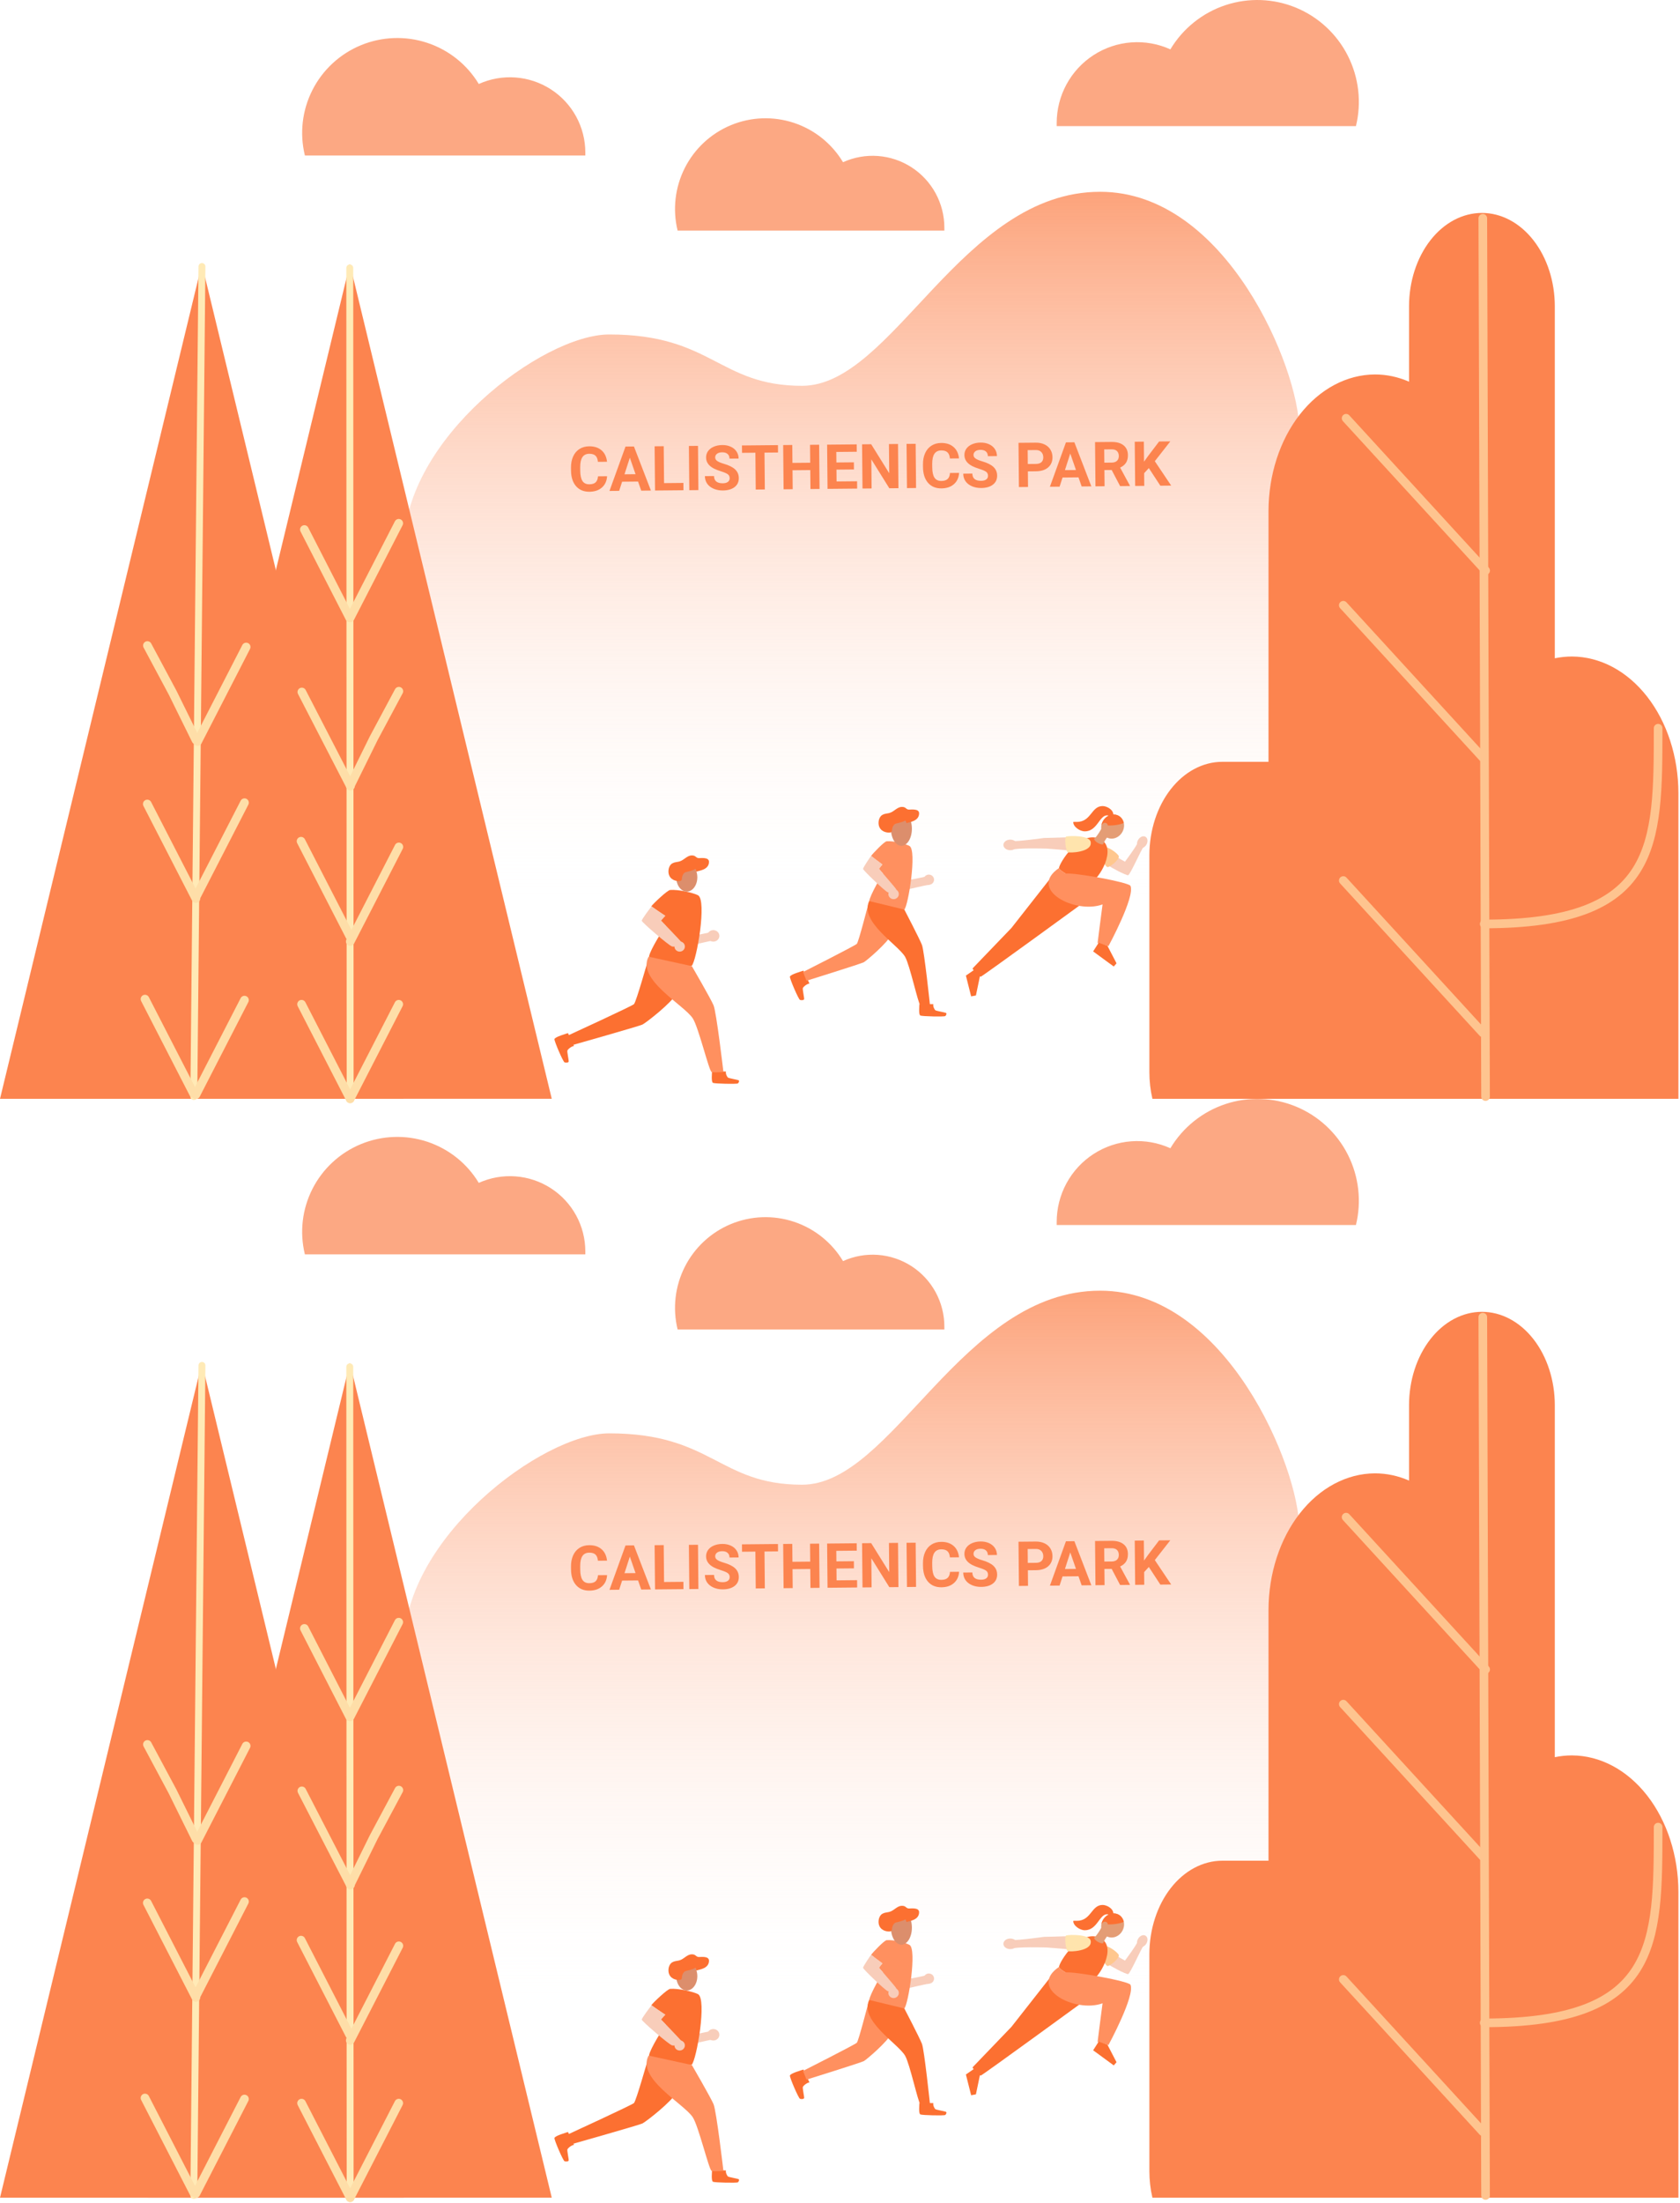 <svg width="973" height="1275" viewBox="0 0 973 1275" fill="none" xmlns="http://www.w3.org/2000/svg">
<path d="M750.379 1164.72C751.173 1066.15 752.442 907.807 752.442 884.372C752.442 849.987 710.517 746.999 637.179 746.999C556.835 746.999 517.132 859.304 464.542 859.304C416.341 859.304 412.54 829.577 352.873 829.577C313.995 829.577 234 890.267 234 952.309L287.248 1164.68L750.379 1164.72Z" fill="url(#paint0_linear)"/>
<path d="M375.95 1189.71C375.252 1191.56 368.463 1216.02 367.15 1217.19C365.838 1218.36 329.079 1235.25 329.079 1235.25L331.573 1240.84C331.573 1240.84 370.094 1229.94 372.089 1228.98C374.084 1228.01 389.27 1216.21 391.586 1211.24C393.901 1206.28 378.61 1189.64 375.95 1189.71Z" fill="#FC7031"/>
<path d="M412.381 1256.15C412.381 1256.99 411.802 1262.25 412.956 1262.74C414.111 1263.22 426.801 1263.52 427.376 1263.03C427.952 1262.54 428.302 1261.52 427.793 1261.23C427.285 1260.93 422.375 1260.11 421.708 1259.72C421.042 1259.32 420.12 1257.25 420.458 1256.15" fill="#FC7031"/>
<path d="M532.49 1217.18C532.49 1218.02 531.911 1223.28 533.065 1223.77C534.22 1224.25 546.911 1224.55 547.486 1224.06C548.061 1223.57 548.411 1222.55 547.902 1222.26C547.394 1221.96 542.484 1221.14 541.818 1220.75C541.151 1220.35 540.23 1218.28 540.567 1217.18" fill="#FC7031"/>
<path d="M411.326 1175.57C410.513 1175.77 403.983 1177.15 403.306 1177.15C402.628 1177.15 401.681 1182.7 402.358 1182.64C403.036 1182.58 411.598 1180.41 413.73 1180.24C415.861 1180.07 411.326 1175.57 411.326 1175.57Z" fill="#F8CDBA"/>
<path d="M535.479 1143.49C534.666 1143.69 528.136 1145.07 527.459 1145.07C526.781 1145.07 525.834 1150.62 526.512 1150.56C527.189 1150.5 535.751 1148.33 537.883 1148.16C540.015 1147.99 535.479 1143.49 535.479 1143.49Z" fill="#F8CDBA"/>
<path d="M388.119 1151.09C392.817 1150.7 401.488 1152.72 404.218 1154.11C409.593 1156.87 403.389 1192.36 400.601 1195C398.107 1195.88 376.966 1191.44 375.903 1189.54C376.469 1185.74 384.85 1172.58 385.647 1171.87C385.116 1171.39 382.726 1168.78 382.726 1168.78C382.726 1168.78 384.874 1166.21 385.116 1166.06C384.431 1165.65 377.584 1160.82 377.205 1160.55C378.572 1158.74 386.539 1151.23 388.119 1151.09Z" fill="#FC7031"/>
<path d="M395.079 1181.8C394.708 1181.01 383.305 1169.29 382.894 1168.82C383.516 1168.06 384.546 1166.89 385.392 1166.02C382.137 1163.93 378.643 1161.56 377.386 1160.61C377.362 1160.63 377.352 1160.65 377.328 1160.68C376.759 1161.28 371.689 1167.95 371.689 1168.89C371.689 1169.82 387.207 1183.1 389.144 1183.75C391.082 1184.4 395.45 1182.6 395.079 1181.8Z" fill="#F8CDBA"/>
<path d="M413.129 1180.98C415.069 1180.98 416.641 1179.49 416.641 1177.65C416.641 1175.81 415.069 1174.33 413.129 1174.33C411.189 1174.33 409.617 1175.81 409.617 1177.65C409.617 1179.49 411.189 1180.98 413.129 1180.98Z" fill="#F8CDBA"/>
<path d="M400.699 1195.15C400.699 1195.15 411.591 1213.91 413.257 1217.81C414.924 1221.71 418.982 1256.39 418.982 1256.39C418.982 1256.39 413.556 1256.95 412.097 1256.39C410.637 1255.83 404.587 1230.6 401.251 1225.43C396.172 1217.57 368.585 1202.91 375.648 1189.71" fill="#FF905F"/>
<path d="M328.959 1233.92C327.933 1234.3 321.219 1236.15 321.12 1237.44C321.022 1238.72 326.121 1250.55 326.969 1250.85C327.816 1251.16 329.221 1251.02 329.357 1250.41C329.492 1249.8 328.42 1244.91 328.593 1244.12C328.767 1243.33 330.935 1241.55 332.438 1241.37" fill="#FC7031"/>
<path d="M465.322 1197.78C464.296 1198.16 457.582 1200.01 457.483 1201.3C457.385 1202.58 462.484 1214.4 463.332 1214.71C464.179 1215.02 465.584 1214.88 465.72 1214.27C465.856 1213.66 464.783 1208.77 464.957 1207.98C465.13 1207.19 467.298 1205.41 468.801 1205.23" fill="#FC7031"/>
<path d="M397.766 1152.02C401.136 1152.02 403.867 1148.32 403.867 1143.76C403.867 1139.19 401.136 1135.49 397.766 1135.49C394.396 1135.49 391.665 1139.19 391.665 1143.76C391.665 1148.32 394.396 1152.02 397.766 1152.02Z" fill="#DC8E6C"/>
<path d="M387.142 1140.35C387.142 1137.8 388.392 1136.19 389.408 1135.68C391.37 1134.68 392.189 1135.12 394.165 1134.35C396.305 1133.52 398.141 1131.09 400.646 1131.09C402.987 1131.09 402.776 1132.27 404.364 1132.62C405.3 1132.82 410.619 1131.74 410.619 1134.79C410.619 1139.5 404.734 1139.88 403.371 1140.48C403.167 1139.94 402.929 1139.41 402.659 1138.89C401.587 1139.87 397.705 1140.55 397.078 1140.77C395.626 1141.31 394.933 1143.32 394.933 1144.64C394.933 1145.96 393.589 1145.96 393.252 1145.96C390.148 1145.96 387.142 1144.2 387.142 1140.35Z" fill="#FC7031"/>
<path d="M503.422 1157.52C502.851 1159.19 497.297 1181.24 496.223 1182.3C495.149 1183.35 465.076 1198.58 465.076 1198.58L467.117 1203.62C467.117 1203.62 498.631 1193.79 500.263 1192.92C501.895 1192.05 514.32 1181.41 516.214 1176.93C518.108 1172.46 505.598 1157.45 503.422 1157.52Z" fill="#FF905F"/>
<path d="M513.484 1122.91C517.354 1122.55 524.495 1124.37 526.744 1125.63C531.172 1128.11 526.062 1160.06 523.765 1162.43C521.711 1163.23 504.297 1159.23 503.422 1157.52C503.888 1154.1 510.791 1142.25 511.447 1141.61C511.01 1141.18 509.041 1138.83 509.041 1138.83C509.041 1138.83 510.811 1136.51 511.01 1136.38C510.446 1136.01 504.806 1131.66 504.494 1131.42C505.62 1129.79 512.182 1123.03 513.484 1122.91Z" fill="#FF905F"/>
<path d="M519.038 1150.66C518.734 1149.93 509.387 1139.26 509.05 1138.83C509.56 1138.14 510.404 1137.07 511.098 1136.28C508.429 1134.37 505.566 1132.22 504.535 1131.34C504.516 1131.37 504.507 1131.39 504.487 1131.41C504.021 1131.96 499.865 1138.04 499.865 1138.89C499.865 1139.74 512.585 1151.84 514.173 1152.43C515.761 1153.03 519.342 1151.39 519.038 1150.66Z" fill="#F8CDBA"/>
<path d="M537.959 1148.08C539.626 1148.08 540.978 1146.76 540.978 1145.14C540.978 1143.51 539.626 1142.19 537.959 1142.19C536.292 1142.19 534.94 1143.51 534.94 1145.14C534.94 1146.76 536.292 1148.08 537.959 1148.08Z" fill="#F8CDBA"/>
<path d="M517.543 1156.41C519.21 1156.41 520.562 1155.09 520.562 1153.46C520.562 1151.83 519.21 1150.51 517.543 1150.51C515.876 1150.51 514.525 1151.83 514.525 1153.46C514.525 1155.09 515.876 1156.41 517.543 1156.41Z" fill="#F8CDBA"/>
<path d="M393.646 1186.77C395.313 1186.77 396.665 1185.45 396.665 1183.82C396.665 1182.19 395.313 1180.88 393.646 1180.88C391.979 1180.88 390.628 1182.19 390.628 1183.82C390.628 1185.45 391.979 1186.77 393.646 1186.77Z" fill="#F8CDBA"/>
<path d="M523.765 1162.43C523.765 1162.43 532.613 1179.38 533.967 1182.91C535.321 1186.43 538.618 1217.78 538.618 1217.78C538.618 1217.78 534.21 1218.29 533.024 1217.78C531.839 1217.27 526.924 1194.47 524.213 1189.79C520.088 1182.69 497.678 1169.44 503.415 1157.51" fill="#FC7031"/>
<path d="M522.071 1125.54C525.422 1125.54 528.138 1121.12 528.138 1115.66C528.138 1110.21 525.422 1105.79 522.071 1105.79C518.72 1105.79 516.004 1110.21 516.004 1115.66C516.004 1121.12 518.72 1125.54 522.071 1125.54Z" fill="#DC8E6C"/>
<path d="M508.833 1112.27C508.833 1109.72 510.083 1108.11 511.1 1107.6C513.061 1106.6 513.881 1107.05 515.857 1106.27C517.997 1105.44 519.832 1103.01 522.337 1103.01C524.679 1103.01 524.468 1104.19 526.055 1104.54C526.992 1104.74 532.311 1103.66 532.311 1106.72C532.311 1111.42 526.425 1111.8 525.063 1112.41C524.858 1111.86 524.621 1111.33 524.351 1110.81C523.279 1111.8 519.397 1112.48 518.769 1112.7C517.318 1113.23 516.625 1115.25 516.625 1116.56C516.625 1117.88 515.281 1117.89 514.944 1117.89C511.839 1117.89 508.833 1116.12 508.833 1112.27Z" fill="#FC7031"/>
<path d="M611.705 1140.07L585.809 1173.05L563.295 1196.47C563.295 1197.41 567.388 1201.29 568.015 1201.29C569.552 1200.66 628.195 1157.92 628.195 1157.92L611.705 1140.07Z" fill="#FC7031"/>
<path d="M617.637 1120.63C616.579 1120.72 604.638 1120.99 604.638 1120.99C604.638 1120.99 589.085 1123.13 586.961 1122.75C585.664 1122.52 584.308 1128.6 585.941 1127.85C588.463 1126.66 605.06 1127.09 606.331 1127.15C607.601 1127.2 618.513 1128.11 618.906 1128.19C619.299 1128.27 617.637 1120.63 617.637 1120.63Z" fill="#F8CDBA"/>
<path d="M642.164 1136.96C642.832 1137.86 652.086 1142.65 653.329 1142.55C654.571 1142.45 661.006 1127.44 662.431 1125.98C662.739 1125.67 658.91 1122.8 658.833 1123.66C658.699 1125.2 651.533 1134.73 651.533 1134.73L646.783 1132.01L642.164 1136.96Z" fill="#F8CDBA"/>
<path d="M637.699 1126.82C640.152 1124.2 647.789 1130.21 647.98 1131.59C648.264 1133.62 642.766 1137.96 641.45 1137.86C640.134 1137.76 635.361 1129.32 637.699 1126.82Z" fill="#FFC78E"/>
<path d="M637.284 1121.71C647.428 1126.82 636.478 1145.15 631.515 1146.88C628.858 1147.8 613.529 1140.71 613.364 1138.38C613.199 1136.05 625.458 1115.77 637.284 1121.71Z" fill="#FC7031"/>
<path d="M631.689 1123.28C632.824 1129.37 619.158 1129.79 618.289 1129.22C617.42 1128.65 616.343 1121.43 617.42 1120.19C619.855 1119.62 630.978 1119.46 631.689 1123.28Z" fill="#FFE4AD"/>
<path d="M613.363 1138.38C594.991 1150.84 622.729 1165.23 638.567 1159.44C638.236 1161.55 635.695 1181.76 635.695 1181.76L642.008 1183.56C642.008 1183.56 657.488 1155.01 654.738 1148.72C653.84 1146.66 622.984 1141.02 617.134 1141.58C615.736 1140.72 613.464 1139.34 613.363 1138.38Z" fill="#FF905F"/>
<path d="M636.308 1181.62L633.115 1186.64L645.041 1195.38L646.657 1193.54L641.387 1183.39L636.308 1181.62Z" fill="#FC7031"/>
<path d="M564.115 1197.4L559.415 1200.64L562.445 1212.66L565.221 1212.15L567.599 1200.69L564.115 1197.4Z" fill="#FC7031"/>
<path d="M664.186 1124.41C665.021 1122.57 664.521 1120.66 663.07 1120.14C661.619 1119.62 659.766 1120.69 658.931 1122.53C658.096 1124.37 658.596 1126.28 660.047 1126.8C661.498 1127.32 663.351 1126.25 664.186 1124.41Z" fill="#F8CDBA"/>
<path d="M585.108 1128.07C587.303 1128.07 589.083 1126.7 589.083 1125.01C589.083 1123.32 587.303 1121.95 585.108 1121.95C582.913 1121.95 581.133 1123.32 581.133 1125.01C581.133 1126.7 582.913 1128.07 585.108 1128.07Z" fill="#F8CDBA"/>
<path d="M650.751 1115.75C651.778 1111.96 649.766 1108.29 646.257 1107.54C642.748 1106.79 639.071 1109.25 638.044 1113.03C637.017 1116.81 639.029 1120.49 642.538 1121.24C646.047 1121.99 649.724 1119.53 650.751 1115.75Z" fill="#E49D75"/>
<path d="M650.861 1112.29C650.357 1109.93 648.665 1108.05 646.255 1107.54C642.745 1106.79 639.067 1109.25 638.04 1113.03C638.019 1113.11 638 1113.19 637.981 1113.27C640.887 1114.22 647.749 1113.84 650.861 1112.29Z" fill="#FC7031"/>
<path d="M638.596 1114.11C638.431 1115.13 634.977 1120.66 633.698 1121.48C633.614 1122.83 637.15 1125.05 638.836 1124.68C639.522 1123.13 640.697 1121.01 641.726 1120.14C642.755 1119.27 638.596 1114.11 638.596 1114.11Z" fill="#E49D75"/>
<path d="M644.841 1107.65C644.841 1104.49 640.913 1102.52 638.607 1102.52C631.955 1102.52 632.111 1111.71 623.579 1111.71C622.817 1111.71 622.475 1111.59 621.582 1111.77C621.582 1114.65 625.598 1117.16 628.237 1117.16C635.553 1117.16 636.662 1107.9 641.183 1107.9C641.878 1107.9 642.796 1108.37 642.796 1108.37L644.841 1107.65Z" fill="#FC7031"/>
<path d="M641.416 1114.51C641.819 1113.61 641.423 1112.62 640.531 1112.31C639.639 1111.99 638.589 1112.47 638.187 1113.36C637.784 1114.26 638.18 1115.25 639.072 1115.56C639.964 1115.88 641.014 1115.4 641.416 1114.51Z" fill="#E49D75"/>
<g filter="url(#filter0_b)">
<path d="M351.608 911.627C351.435 914.383 350.436 916.56 348.612 918.16C346.799 919.759 344.392 920.573 341.392 920.602C338.111 920.633 335.517 919.556 333.609 917.371C331.713 915.174 330.747 912.148 330.71 908.292L330.696 906.728C330.672 904.267 331.085 902.095 331.935 900.212C332.784 898.329 334.007 896.882 335.603 895.87C337.21 894.847 339.08 894.326 341.213 894.305C344.166 894.277 346.552 895.046 348.372 896.61C350.191 898.175 351.255 900.386 351.564 903.243L346.291 903.293C346.146 901.642 345.672 900.451 344.868 899.72C344.076 898.978 342.871 898.614 341.254 898.629C339.496 898.646 338.184 899.291 337.317 900.565C336.462 901.827 336.035 903.783 336.037 906.431L336.055 908.365C336.081 911.13 336.517 913.148 337.361 914.417C338.217 915.686 339.547 916.312 341.351 916.295C342.98 916.28 344.19 915.899 344.979 915.153C345.781 914.396 346.233 913.237 346.335 911.677L351.608 911.627ZM369.55 914.709L360.305 914.797L358.597 920.087L352.99 920.14L362.274 894.457L367.16 894.41L376.983 919.912L371.376 919.965L369.55 914.709ZM361.688 910.512L368.086 910.451L364.779 900.902L361.688 910.512ZM384.607 915.603L395.803 915.497L395.844 919.733L379.374 919.889L379.131 894.297L384.404 894.247L384.607 915.603ZM404.492 919.651L399.218 919.701L398.975 894.108L404.249 894.058L404.492 919.651ZM422.603 912.764C422.593 911.768 422.235 911.009 421.526 910.489C420.818 909.956 419.547 909.406 417.714 908.837C415.88 908.257 414.427 907.685 413.355 907.121C410.434 905.578 408.961 903.477 408.936 900.817C408.923 899.434 409.298 898.2 410.061 897.115C410.836 896.017 411.947 895.157 413.394 894.534C414.853 893.911 416.491 893.591 418.307 893.573C420.135 893.556 421.767 893.874 423.203 894.529C424.639 895.171 425.755 896.093 426.552 897.292C427.36 898.491 427.771 899.859 427.786 901.394L422.513 901.444C422.502 900.272 422.124 899.367 421.38 898.73C420.635 898.081 419.595 897.762 418.259 897.775C416.97 897.787 415.971 898.072 415.261 898.63C414.552 899.176 414.201 899.894 414.209 900.784C414.217 901.616 414.64 902.31 415.477 902.864C416.326 903.419 417.568 903.934 419.201 904.411C422.209 905.285 424.406 906.383 425.789 907.706C427.173 909.029 427.874 910.686 427.893 912.678C427.914 914.893 427.093 916.641 425.429 917.923C423.765 919.193 421.516 919.841 418.68 919.868C416.711 919.887 414.915 919.546 413.291 918.847C411.667 918.135 410.421 917.157 409.554 915.911C408.698 914.665 408.263 913.216 408.247 911.564L413.538 911.514C413.565 914.338 415.265 915.734 418.64 915.702C419.894 915.69 420.87 915.429 421.568 914.918C422.267 914.396 422.611 913.678 422.603 912.764ZM450.605 897.89L442.766 897.964L442.968 919.286L437.695 919.336L437.493 898.014L429.759 898.088L429.718 893.817L450.565 893.619L450.605 897.89ZM474.66 918.985L469.387 919.035L469.283 908.067L459 908.164L459.104 919.132L453.831 919.183L453.588 893.59L458.861 893.54L458.96 903.91L469.243 903.813L469.144 893.442L474.417 893.392L474.66 918.985ZM494.576 907.703L484.451 907.799L484.516 914.655L496.398 914.542L496.439 918.778L479.283 918.941L479.04 893.348L496.16 893.186L496.201 897.457L484.354 897.569L484.412 903.669L494.536 903.573L494.576 907.703ZM520.344 918.551L515.071 918.601L504.646 901.859L504.805 918.699L499.532 918.749L499.289 893.156L504.562 893.106L515.005 909.883L514.845 893.008L520.101 892.958L520.344 918.551ZM530.556 918.454L525.283 918.504L525.04 892.912L530.313 892.861L530.556 918.454ZM555.47 909.692C555.297 912.447 554.298 914.625 552.474 916.224C550.66 917.824 548.254 918.638 545.254 918.666C541.973 918.697 539.379 917.62 537.471 915.435C535.575 913.238 534.609 910.212 534.572 906.357L534.558 904.792C534.534 902.332 534.947 900.16 535.796 898.276C536.646 896.393 537.868 894.946 539.464 893.935C541.072 892.912 542.942 892.39 545.075 892.37C548.028 892.342 550.414 893.11 552.234 894.675C554.053 896.24 555.117 898.45 555.426 901.307L550.153 901.357C550.008 899.706 549.534 898.515 548.73 897.784C547.938 897.042 546.733 896.678 545.116 896.694C543.358 896.71 542.046 897.356 541.179 898.63C540.324 899.892 539.897 901.847 539.899 904.496L539.917 906.429C539.943 909.195 540.378 911.212 541.223 912.481C542.078 913.751 543.409 914.377 545.213 914.36C546.842 914.344 548.051 913.964 548.841 913.218C549.643 912.46 550.095 911.301 550.197 909.742L555.47 909.692ZM572.221 911.343C572.212 910.347 571.853 909.589 571.145 909.068C570.436 908.536 569.166 907.985 567.332 907.417C565.498 906.837 564.045 906.264 562.974 905.7C560.053 904.158 558.58 902.056 558.554 899.396C558.541 898.014 558.916 896.78 559.679 895.694C560.454 894.597 561.565 893.737 563.012 893.114C564.471 892.49 566.109 892.17 567.925 892.153C569.753 892.135 571.385 892.454 572.821 893.108C574.257 893.751 575.373 894.672 576.17 895.872C576.978 897.071 577.39 898.438 577.404 899.973L572.131 900.023C572.12 898.852 571.742 897.947 570.998 897.309C570.253 896.66 569.213 896.342 567.877 896.355C566.588 896.367 565.589 896.652 564.879 897.209C564.17 897.755 563.819 898.473 563.828 899.364C563.836 900.196 564.258 900.889 565.095 901.444C565.945 901.998 567.186 902.514 568.819 902.99C571.828 903.864 574.024 904.963 575.408 906.285C576.791 907.608 577.493 909.266 577.511 911.258C577.532 913.473 576.711 915.221 575.047 916.502C573.384 917.772 571.134 918.42 568.298 918.447C566.329 918.466 564.533 918.126 562.909 917.426C561.285 916.715 560.04 915.737 559.172 914.491C558.317 913.245 557.881 911.796 557.865 910.144L563.156 910.093C563.183 912.917 564.884 914.313 568.259 914.281C569.512 914.27 570.488 914.008 571.187 913.498C571.885 912.975 572.23 912.257 572.221 911.343ZM595.313 908.821L595.399 917.838L590.126 917.888L589.883 892.296L599.867 892.201C601.788 892.183 603.479 892.518 604.939 893.208C606.41 893.897 607.545 894.888 608.342 896.181C609.14 897.463 609.546 898.93 609.562 900.582C609.586 903.09 608.743 905.078 607.034 906.548C605.337 908.005 602.971 908.749 599.936 908.777L595.313 908.821ZM595.273 904.55L599.984 904.505C601.378 904.492 602.435 904.154 603.156 903.491C603.888 902.827 604.248 901.886 604.236 900.668C604.224 899.414 603.846 898.404 603.1 897.637C602.355 896.871 601.331 896.482 600.03 896.471L595.197 896.517L595.273 904.55ZM624.633 912.287L615.387 912.375L613.679 917.665L608.072 917.718L617.356 892.035L622.243 891.989L632.065 917.49L626.458 917.544L624.633 912.287ZM616.77 908.09L623.168 908.029L619.861 898.48L616.77 908.09ZM643.841 908.009L639.64 908.049L639.729 917.418L634.456 917.468L634.213 891.875L643.722 891.785C646.745 891.756 649.084 892.408 650.737 893.74C652.39 895.072 653.229 896.968 653.252 899.429C653.269 901.175 652.902 902.637 652.151 903.817C651.412 904.984 650.279 905.92 648.75 906.626L654.386 917.032L654.388 917.278L648.729 917.332L643.841 908.009ZM639.599 903.778L643.853 903.737C645.177 903.725 646.2 903.381 646.92 902.706C647.64 902.019 647.994 901.084 647.983 899.901C647.972 898.694 647.617 897.748 646.919 897.063C646.233 896.378 645.181 896.043 643.763 896.056L639.527 896.096L639.599 903.778ZM665.365 906.908L662.651 909.887L662.72 917.199L657.447 917.249L657.204 891.657L662.477 891.607L662.587 903.208L664.877 900.004L671.319 891.523L677.805 891.461L668.825 902.92L678.311 917.051L672.036 917.111L665.365 906.908Z" fill="#FC844F"/>
</g>
<path d="M789.254 1109.38L823.615 1043.43M789.254 1238.34L809.985 1198.02M789.254 1022.05L823.615 956.098" stroke="#FEDEA8" stroke-width="3" stroke-miterlimit="10" stroke-linecap="round"/>
<path d="M116.911 788.806L0 1271.97H233.822L116.911 788.806Z" fill="#FC844F"/>
<path d="M202.649 788.78L85.737 1271.94H319.56L202.649 788.78Z" fill="#FC844F"/>
<path d="M202.578 791.065L202.794 1271.47" stroke="#FFEAB6" stroke-width="4" stroke-miterlimit="10" stroke-linecap="round"/>
<path d="M116.96 790.248L112.248 1270.64" stroke="#FFEAB6" stroke-width="4" stroke-miterlimit="10" stroke-linecap="round"/>
<path d="M202.794 1271.96L230.941 1217.22" stroke="#FEDEA8" stroke-width="5" stroke-miterlimit="10" stroke-linecap="round"/>
<path d="M202.861 1180.91L231.008 1126.16M113.461 1155.31L141.609 1100.56" stroke="#FEDEA8" stroke-width="5" stroke-miterlimit="10" stroke-linecap="round"/>
<path d="M113.45 1269.57L141.597 1214.83M113.45 1156.06L85.303 1101.32" stroke="#FEDEA8" stroke-width="5" stroke-miterlimit="10" stroke-linecap="round"/>
<path d="M202.861 1090.8L216.445 1063.26L231.008 1036.05M114.429 1065.2L128.503 1037.83L142.577 1010.46" stroke="#FEDEA8" stroke-width="5" stroke-miterlimit="10" stroke-linecap="round"/>
<path d="M113.521 1064.35L99.937 1036.82L85.373 1009.61" stroke="#FEDEA8" stroke-width="5" stroke-miterlimit="10" stroke-linecap="round"/>
<path d="M202.794 993.592L230.941 938.849" stroke="#FEDEA8" stroke-width="5" stroke-miterlimit="10" stroke-linecap="round"/>
<path d="M202.794 1271.96L174.647 1217.22" stroke="#FEDEA8" stroke-width="5" stroke-miterlimit="10" stroke-linecap="round"/>
<path d="M787.365 1171.79L759.218 1117.05" stroke="#FEDEA8" stroke-width="3" stroke-miterlimit="10" stroke-linecap="round"/>
<path d="M202.496 993.561L176.278 942.464M112.116 1268.98L83.969 1214.24M789.417 1062.77L761.27 1008.03M202.956 1091.01L174.809 1036.49M202.496 1177.61L174.35 1122.87" stroke="#FEDEA8" stroke-width="5" stroke-miterlimit="10" stroke-linecap="round"/>
<circle cx="407.033" cy="758.825" r="0.245" fill="#C4C4C4"/>
<circle cx="411.603" cy="758.989" r="0.245" fill="#C4C4C4"/>
<path d="M785.313 709C788.657 695.299 786.996 680.85 780.63 668.273C774.263 655.696 763.614 645.825 750.614 640.45C737.614 635.075 723.124 634.552 709.772 638.976C696.42 643.4 685.092 652.479 677.841 664.564C670.739 661.345 662.945 659.963 655.173 660.544C647.401 661.125 639.898 663.651 633.35 667.89C626.802 672.129 621.417 677.947 617.687 684.812C613.957 691.677 612.002 699.37 612 707.188C612 707.8 612 708.438 612 709H785.313Z" fill="#FCA883"/>
<path d="M176.581 726C173.447 713.238 175.004 699.778 180.97 688.063C186.936 676.347 196.916 667.152 209.099 662.145C221.282 657.138 234.861 656.651 247.374 660.772C259.886 664.893 270.503 673.35 277.297 684.608C283.953 681.6 291.259 680.305 298.546 680.842C305.833 681.379 312.869 683.73 319.008 687.681C325.148 691.632 330.195 697.055 333.688 703.455C337.18 709.855 339.007 717.026 339 724.312C339 724.871 339 725.476 339 726H176.581Z" fill="#FCA883"/>
<path d="M392.451 769.45C389.47 757.251 390.951 744.385 396.626 733.186C402.301 721.988 411.794 713.198 423.382 708.412C434.971 703.626 447.888 703.16 459.79 707.1C471.692 711.039 481.791 719.122 488.254 729.883C494.585 727.008 501.534 725.771 508.466 726.284C515.398 726.797 522.09 729.045 527.93 732.821C533.77 736.598 538.571 741.782 541.894 747.899C545.216 754.017 546.954 760.871 546.947 767.836C546.947 768.37 546.947 768.949 546.947 769.45H392.451Z" fill="#FCA883"/>
<path d="M796.814 1271.96H972.08V1094.96C972.032 1074.03 965.519 1053.97 953.964 1039.17C942.41 1024.37 926.752 1016.03 910.411 1015.97C907.089 1015.97 903.773 1016.31 900.494 1017V813.311C900.494 798.97 896.047 785.217 888.132 775.075C880.217 764.934 869.481 759.235 858.286 759.233C847.09 759.233 836.352 764.93 828.435 775.072C820.518 785.214 816.07 798.968 816.07 813.311V856.911C809.719 854.139 803.054 852.723 796.344 852.722C780.001 852.784 764.342 861.128 752.787 875.932C741.232 890.736 734.72 910.796 734.674 931.73V1076.92H707.815C696.652 1076.96 685.955 1082.66 678.061 1092.77C670.167 1102.88 665.717 1116.59 665.683 1130.89V1256.59C665.684 1261.79 666.277 1266.97 667.443 1271.96" fill="#FC844F"/>
<path d="M859.609 1170.76C960.327 1170.76 960.327 1125.66 960.327 1057.47" stroke="#FEC48F" stroke-width="5" stroke-linecap="round" stroke-linejoin="round"/>
<path d="M858.793 1074.45L777.99 986.297" stroke="#FEC48F" stroke-width="5" stroke-linecap="round" stroke-linejoin="round"/>
<path d="M860.425 966.218L779.623 878.07" stroke="#FEC48F" stroke-width="5" stroke-linecap="round" stroke-linejoin="round"/>
<path d="M858.793 1233.76L777.99 1145.62" stroke="#FEC48F" stroke-width="5" stroke-linecap="round" stroke-linejoin="round"/>
<path d="M860.381 1270.67L858.793 762.335" stroke="#FEC48F" stroke-width="5" stroke-linecap="round" stroke-linejoin="round"/>
<path d="M750.379 528.723C751.173 430.151 752.442 271.807 752.442 248.372C752.442 213.987 710.517 110.999 637.179 110.999C556.835 110.999 517.132 223.304 464.542 223.304C416.341 223.304 412.54 193.577 352.873 193.577C313.995 193.577 234 254.267 234 316.309L287.248 528.675L750.379 528.723Z" fill="url(#paint1_linear)"/>
<path d="M375.95 553.707C375.252 555.565 368.463 580.022 367.15 581.193C365.838 582.363 329.079 599.251 329.079 599.251L331.573 604.843C331.573 604.843 370.094 593.943 372.089 592.979C374.084 592.014 389.27 580.205 391.586 575.243C393.901 570.281 378.61 553.638 375.95 553.707Z" fill="#FC7031"/>
<path d="M412.381 620.152C412.381 620.987 411.802 626.25 412.956 626.736C414.111 627.222 426.801 627.518 427.376 627.028C427.952 626.539 428.302 625.518 427.793 625.226C427.285 624.933 422.375 624.106 421.708 623.715C421.042 623.324 420.12 621.251 420.458 620.152" fill="#FC7031"/>
<path d="M532.49 581.182C532.49 582.017 531.911 587.28 533.065 587.766C534.22 588.252 546.911 588.547 547.486 588.058C548.061 587.569 548.411 586.548 547.902 586.255C547.394 585.963 542.484 585.136 541.818 584.745C541.151 584.354 540.23 582.281 540.567 581.182" fill="#FC7031"/>
<path d="M411.326 539.572C410.513 539.772 403.983 541.146 403.306 541.146C402.628 541.146 401.681 546.695 402.358 546.639C403.036 546.583 411.598 544.41 413.73 544.237C415.861 544.065 411.326 539.572 411.326 539.572Z" fill="#F8CDBA"/>
<path d="M535.479 507.493C534.666 507.694 528.136 509.068 527.459 509.068C526.781 509.068 525.834 514.616 526.512 514.561C527.189 514.505 535.751 512.331 537.883 512.159C540.015 511.987 535.479 507.493 535.479 507.493Z" fill="#F8CDBA"/>
<path d="M388.119 515.094C392.817 514.7 401.488 516.717 404.218 518.115C409.593 520.867 403.389 556.363 400.601 558.997C398.107 559.88 376.966 555.437 375.903 553.539C376.469 549.742 384.85 536.58 385.647 535.868C385.116 535.394 382.726 532.783 382.726 532.783C382.726 532.783 384.874 530.206 385.116 530.059C384.431 529.651 377.584 524.819 377.205 524.546C378.572 522.737 386.539 515.226 388.119 515.094Z" fill="#FC7031"/>
<path d="M395.079 545.8C394.708 545.005 383.305 533.288 382.894 532.817C383.516 532.058 384.546 530.89 385.392 530.016C382.137 527.929 378.643 525.562 377.386 524.605C377.362 524.629 377.352 524.654 377.328 524.68C376.759 525.278 371.689 531.948 371.689 532.885C371.689 533.823 387.207 547.099 389.144 547.748C391.082 548.397 395.45 546.597 395.079 545.8Z" fill="#F8CDBA"/>
<path d="M413.129 544.977C415.069 544.977 416.641 543.488 416.641 541.651C416.641 539.814 415.069 538.325 413.129 538.325C411.189 538.325 409.617 539.814 409.617 541.651C409.617 543.488 411.189 544.977 413.129 544.977Z" fill="#F8CDBA"/>
<path d="M400.699 559.155C400.699 559.155 411.591 577.911 413.257 581.811C414.924 585.711 418.982 620.391 418.982 620.391C418.982 620.391 413.556 620.953 412.097 620.391C410.637 619.828 404.587 594.6 401.251 589.429C396.172 581.57 368.585 566.914 375.648 553.707" fill="#FF905F"/>
<path d="M328.959 597.924C327.933 598.302 321.219 600.152 321.12 601.437C321.022 602.722 326.121 614.545 326.969 614.853C327.816 615.161 329.221 615.023 329.357 614.412C329.492 613.801 328.42 608.912 328.593 608.122C328.767 607.332 330.935 605.549 332.438 605.366" fill="#FC7031"/>
<path d="M465.322 561.784C464.296 562.162 457.582 564.012 457.483 565.297C457.385 566.581 462.484 578.405 463.332 578.713C464.179 579.02 465.584 578.883 465.72 578.272C465.856 577.661 464.783 572.772 464.957 571.982C465.13 571.192 467.298 569.408 468.801 569.225" fill="#FC7031"/>
<path d="M397.766 516.024C401.136 516.024 403.867 512.322 403.867 507.755C403.867 503.188 401.136 499.486 397.766 499.486C394.396 499.486 391.665 503.188 391.665 507.755C391.665 512.322 394.396 516.024 397.766 516.024Z" fill="#DC8E6C"/>
<path d="M387.142 504.346C387.142 501.798 388.392 500.189 389.408 499.677C391.37 498.68 392.189 499.124 394.165 498.347C396.305 497.516 398.141 495.088 400.646 495.088C402.987 495.088 402.776 496.268 404.364 496.618C405.3 496.821 410.619 495.736 410.619 498.792C410.619 503.498 404.734 503.881 403.371 504.483C403.167 503.941 402.929 503.41 402.659 502.891C401.587 503.872 397.705 504.554 397.078 504.774C395.626 505.307 394.933 507.323 394.933 508.641C394.933 509.959 393.589 509.963 393.252 509.963C390.148 509.963 387.142 508.196 387.142 504.346Z" fill="#FC7031"/>
<path d="M503.422 521.517C502.851 523.192 497.297 545.243 496.223 546.298C495.149 547.353 465.076 562.579 465.076 562.579L467.117 567.621C467.117 567.621 498.631 557.794 500.263 556.924C501.895 556.055 514.32 545.407 516.214 540.934C518.108 536.46 505.598 521.455 503.422 521.517Z" fill="#FF905F"/>
<path d="M513.484 486.909C517.354 486.554 524.495 488.37 526.744 489.628C531.172 492.106 526.062 524.059 523.765 526.431C521.711 527.225 504.297 523.226 503.422 521.517C503.888 518.099 510.791 506.251 511.447 505.61C511.01 505.183 509.041 502.833 509.041 502.833C509.041 502.833 510.811 500.513 511.01 500.38C510.446 500.013 504.806 495.663 504.494 495.418C505.62 493.79 512.182 487.028 513.484 486.909Z" fill="#FF905F"/>
<path d="M519.038 514.659C518.734 513.935 509.387 503.258 509.05 502.828C509.56 502.136 510.404 501.072 511.098 500.275C508.429 498.374 505.566 496.216 504.535 495.345C504.516 495.366 504.507 495.39 504.487 495.413C504.021 495.958 499.865 502.036 499.865 502.89C499.865 503.745 512.585 515.843 514.173 516.434C515.761 517.026 519.342 515.386 519.038 514.659Z" fill="#F8CDBA"/>
<path d="M537.959 512.084C539.626 512.084 540.978 510.764 540.978 509.136C540.978 507.508 539.626 506.188 537.959 506.188C536.292 506.188 534.94 507.508 534.94 509.136C534.94 510.764 536.292 512.084 537.959 512.084Z" fill="#F8CDBA"/>
<path d="M517.543 520.409C519.21 520.409 520.562 519.09 520.562 517.461C520.562 515.833 519.21 514.513 517.543 514.513C515.876 514.513 514.525 515.833 514.525 517.461C514.525 519.09 515.876 520.409 517.543 520.409Z" fill="#F8CDBA"/>
<path d="M393.646 550.771C395.313 550.771 396.665 549.451 396.665 547.823C396.665 546.195 395.313 544.875 393.646 544.875C391.979 544.875 390.628 546.195 390.628 547.823C390.628 549.451 391.979 550.771 393.646 550.771Z" fill="#F8CDBA"/>
<path d="M523.765 526.43C523.765 526.43 532.613 543.384 533.967 546.909C535.321 550.434 538.618 581.78 538.618 581.78C538.618 581.78 534.21 582.289 533.024 581.78C531.839 581.272 526.924 558.469 524.213 553.794C520.088 546.691 497.678 533.444 503.415 521.506" fill="#FC7031"/>
<path d="M522.071 489.538C525.422 489.538 528.138 485.116 528.138 479.662C528.138 474.208 525.422 469.786 522.071 469.786C518.72 469.786 516.004 474.208 516.004 479.662C516.004 485.116 518.72 489.538 522.071 489.538Z" fill="#DC8E6C"/>
<path d="M508.833 476.27C508.833 473.721 510.083 472.112 511.1 471.601C513.061 470.603 513.881 471.048 515.857 470.27C517.997 469.439 519.832 467.011 522.337 467.011C524.679 467.011 524.468 468.192 526.055 468.541C526.992 468.745 532.311 467.66 532.311 470.715C532.311 475.421 526.425 475.804 525.063 476.407C524.858 475.865 524.621 475.333 524.351 474.814C523.279 475.796 519.397 476.477 518.769 476.698C517.318 477.23 516.625 479.246 516.625 480.564C516.625 481.882 515.281 481.886 514.944 481.886C511.839 481.886 508.833 480.119 508.833 476.27Z" fill="#FC7031"/>
<path d="M611.705 504.066L585.809 537.048L563.295 560.468C563.295 561.411 567.388 565.289 568.015 565.289C569.552 564.659 628.195 521.924 628.195 521.924L611.705 504.066Z" fill="#FC7031"/>
<path d="M617.637 484.627C616.579 484.724 604.638 484.993 604.638 484.993C604.638 484.993 589.085 487.133 586.961 486.754C585.664 486.522 584.308 492.604 585.941 491.846C588.463 490.661 605.06 491.095 606.331 491.147C607.601 491.2 618.513 492.113 618.906 492.193C619.299 492.274 617.637 484.627 617.637 484.627Z" fill="#F8CDBA"/>
<path d="M642.164 500.956C642.832 501.861 652.086 506.65 653.329 506.551C654.571 506.453 661.006 491.435 662.431 489.978C662.739 489.67 658.91 486.804 658.833 487.664C658.699 489.196 651.533 498.727 651.533 498.727L646.783 496.011L642.164 500.956Z" fill="#F8CDBA"/>
<path d="M637.699 490.82C640.152 488.196 647.789 494.215 647.98 495.585C648.264 497.616 642.766 501.962 641.45 501.86C640.134 501.758 635.361 493.325 637.699 490.82Z" fill="#FFC78E"/>
<path d="M637.284 485.713C647.428 490.815 636.478 509.154 631.515 510.879C628.858 511.805 613.529 504.706 613.364 502.38C613.199 500.055 625.458 479.766 637.284 485.713Z" fill="#FC7031"/>
<path d="M631.689 487.279C632.824 493.374 619.158 493.79 618.289 493.219C617.42 492.648 616.343 485.434 617.42 484.191C619.855 483.62 630.978 483.455 631.689 487.279Z" fill="#FFE4AD"/>
<path d="M613.363 502.38C594.991 514.842 622.729 529.232 638.567 523.442C638.236 525.55 635.695 545.756 635.695 545.756L642.008 547.555C642.008 547.555 657.488 519.005 654.738 512.718C653.84 510.661 622.984 505.021 617.134 505.584C615.736 504.717 613.464 503.342 613.363 502.38Z" fill="#FF905F"/>
<path d="M636.308 545.617L633.115 550.637L645.041 559.381L646.657 557.537L641.387 547.393L636.308 545.617Z" fill="#FC7031"/>
<path d="M564.115 561.397L559.415 564.64L562.445 576.657L565.221 576.154L567.599 564.691L564.115 561.397Z" fill="#FC7031"/>
<path d="M664.186 488.412C665.021 486.574 664.521 484.663 663.07 484.144C661.619 483.624 659.766 484.692 658.931 486.53C658.096 488.368 658.596 490.279 660.047 490.799C661.498 491.318 663.351 490.25 664.186 488.412Z" fill="#F8CDBA"/>
<path d="M585.108 492.068C587.303 492.068 589.083 490.699 589.083 489.01C589.083 487.32 587.303 485.951 585.108 485.951C582.913 485.951 581.133 487.32 581.133 489.01C581.133 490.699 582.913 492.068 585.108 492.068Z" fill="#F8CDBA"/>
<path d="M650.751 479.748C651.778 475.964 649.766 472.288 646.257 471.537C642.748 470.786 639.071 473.245 638.044 477.029C637.017 480.813 639.029 484.49 642.538 485.241C646.047 485.991 649.724 483.532 650.751 479.748Z" fill="#E49D75"/>
<path d="M650.861 476.287C650.357 473.929 648.665 472.051 646.255 471.537C642.745 470.786 639.067 473.246 638.04 477.028C638.019 477.11 638 477.192 637.981 477.272C640.887 478.216 647.749 477.835 650.861 476.287Z" fill="#FC7031"/>
<path d="M638.596 478.11C638.431 479.135 634.977 484.658 633.698 485.479C633.614 486.828 637.15 489.053 638.836 488.675C639.522 487.132 640.697 485.008 641.726 484.141C642.755 483.274 638.596 478.11 638.596 478.11Z" fill="#E49D75"/>
<path d="M644.841 471.653C644.841 468.491 640.913 466.521 638.607 466.521C631.955 466.521 632.111 475.708 623.579 475.708C622.817 475.708 622.475 475.593 621.582 475.769C621.582 478.654 625.598 481.158 628.237 481.158C635.553 481.158 636.662 471.898 641.183 471.898C641.878 471.898 642.796 472.375 642.796 472.375L644.841 471.653Z" fill="#FC7031"/>
<path d="M641.416 478.506C641.819 477.607 641.423 476.623 640.531 476.308C639.639 475.993 638.589 476.466 638.187 477.365C637.784 478.264 638.18 479.248 639.072 479.563C639.964 479.878 641.014 479.405 641.416 478.506Z" fill="#E49D75"/>
<g filter="url(#filter1_b)">
<path d="M351.608 275.627C351.435 278.383 350.436 280.56 348.612 282.16C346.799 283.759 344.392 284.573 341.392 284.602C338.111 284.633 335.517 283.556 333.609 281.371C331.713 279.174 330.747 276.148 330.71 272.292L330.696 270.728C330.672 268.267 331.085 266.095 331.935 264.212C332.784 262.329 334.007 260.882 335.603 259.87C337.21 258.847 339.08 258.326 341.213 258.305C344.166 258.277 346.552 259.046 348.372 260.61C350.191 262.175 351.255 264.386 351.564 267.243L346.291 267.293C346.146 265.642 345.672 264.451 344.868 263.72C344.076 262.978 342.871 262.614 341.254 262.629C339.496 262.646 338.184 263.291 337.317 264.565C336.462 265.827 336.035 267.783 336.037 270.431L336.055 272.365C336.081 275.13 336.517 277.148 337.361 278.417C338.217 279.686 339.547 280.312 341.351 280.295C342.98 280.28 344.19 279.899 344.979 279.153C345.781 278.396 346.233 277.237 346.335 275.677L351.608 275.627ZM369.55 278.709L360.305 278.797L358.597 284.087L352.99 284.14L362.274 258.457L367.16 258.41L376.983 283.912L371.376 283.965L369.55 278.709ZM361.688 274.512L368.086 274.451L364.779 264.902L361.688 274.512ZM384.607 279.603L395.803 279.497L395.844 283.733L379.374 283.889L379.131 258.297L384.404 258.247L384.607 279.603ZM404.492 283.651L399.218 283.701L398.975 258.108L404.249 258.058L404.492 283.651ZM422.603 276.764C422.593 275.768 422.235 275.009 421.526 274.489C420.818 273.956 419.547 273.406 417.714 272.837C415.88 272.257 414.427 271.685 413.355 271.121C410.434 269.578 408.961 267.477 408.936 264.817C408.923 263.434 409.298 262.2 410.061 261.115C410.836 260.017 411.947 259.157 413.394 258.534C414.853 257.911 416.491 257.591 418.307 257.573C420.135 257.556 421.767 257.874 423.203 258.529C424.639 259.171 425.755 260.093 426.552 261.292C427.36 262.491 427.771 263.859 427.786 265.394L422.513 265.444C422.502 264.272 422.124 263.367 421.38 262.73C420.635 262.081 419.595 261.762 418.259 261.775C416.97 261.787 415.971 262.072 415.261 262.63C414.552 263.176 414.201 263.894 414.209 264.784C414.217 265.616 414.64 266.31 415.477 266.864C416.326 267.419 417.568 267.934 419.201 268.411C422.209 269.285 424.406 270.383 425.789 271.706C427.173 273.029 427.874 274.686 427.893 276.678C427.914 278.893 427.093 280.641 425.429 281.923C423.765 283.193 421.516 283.841 418.68 283.868C416.711 283.887 414.915 283.546 413.291 282.847C411.667 282.135 410.421 281.157 409.554 279.911C408.698 278.665 408.263 277.216 408.247 275.564L413.538 275.514C413.565 278.338 415.265 279.734 418.64 279.702C419.894 279.69 420.87 279.429 421.568 278.918C422.267 278.396 422.611 277.678 422.603 276.764ZM450.605 261.89L442.766 261.964L442.968 283.286L437.695 283.336L437.493 262.014L429.759 262.088L429.718 257.817L450.565 257.619L450.605 261.89ZM474.66 282.985L469.387 283.035L469.283 272.067L459 272.164L459.104 283.132L453.831 283.183L453.588 257.59L458.861 257.54L458.96 267.91L469.243 267.813L469.144 257.442L474.417 257.392L474.66 282.985ZM494.576 271.703L484.451 271.799L484.516 278.655L496.398 278.542L496.439 282.778L479.283 282.941L479.04 257.348L496.16 257.186L496.201 261.457L484.354 261.569L484.412 267.669L494.536 267.573L494.576 271.703ZM520.344 282.551L515.071 282.601L504.646 265.859L504.805 282.699L499.532 282.749L499.289 257.156L504.562 257.106L515.005 273.883L514.845 257.008L520.101 256.958L520.344 282.551ZM530.556 282.454L525.283 282.504L525.04 256.912L530.313 256.861L530.556 282.454ZM555.47 273.692C555.297 276.447 554.298 278.625 552.474 280.224C550.66 281.824 548.254 282.638 545.254 282.666C541.973 282.697 539.379 281.62 537.471 279.435C535.575 277.238 534.609 274.212 534.572 270.357L534.558 268.792C534.534 266.332 534.947 264.16 535.796 262.276C536.646 260.393 537.868 258.946 539.464 257.935C541.072 256.912 542.942 256.39 545.075 256.37C548.028 256.342 550.414 257.11 552.234 258.675C554.053 260.24 555.117 262.45 555.426 265.307L550.153 265.357C550.008 263.706 549.534 262.515 548.73 261.784C547.938 261.042 546.733 260.678 545.116 260.694C543.358 260.71 542.046 261.356 541.179 262.63C540.324 263.892 539.897 265.847 539.899 268.496L539.917 270.429C539.943 273.195 540.378 275.212 541.223 276.481C542.078 277.751 543.409 278.377 545.213 278.36C546.842 278.344 548.051 277.964 548.841 277.218C549.643 276.46 550.095 275.301 550.197 273.742L555.47 273.692ZM572.221 275.343C572.212 274.347 571.853 273.589 571.145 273.068C570.436 272.536 569.166 271.985 567.332 271.417C565.498 270.837 564.045 270.264 562.974 269.7C560.053 268.158 558.58 266.056 558.554 263.396C558.541 262.014 558.916 260.78 559.679 259.694C560.454 258.597 561.565 257.737 563.012 257.114C564.471 256.49 566.109 256.17 567.925 256.153C569.753 256.135 571.385 256.454 572.821 257.108C574.257 257.751 575.373 258.672 576.17 259.872C576.978 261.071 577.39 262.438 577.404 263.973L572.131 264.023C572.12 262.852 571.742 261.947 570.998 261.309C570.253 260.66 569.213 260.342 567.877 260.355C566.588 260.367 565.589 260.652 564.879 261.209C564.17 261.755 563.819 262.473 563.828 263.364C563.836 264.196 564.258 264.889 565.095 265.444C565.945 265.998 567.186 266.514 568.819 266.99C571.828 267.864 574.024 268.963 575.408 270.285C576.791 271.608 577.493 273.266 577.511 275.258C577.532 277.473 576.711 279.221 575.047 280.502C573.384 281.772 571.134 282.42 568.298 282.447C566.329 282.466 564.533 282.126 562.909 281.426C561.285 280.715 560.04 279.737 559.172 278.491C558.317 277.245 557.881 275.796 557.865 274.144L563.156 274.093C563.183 276.917 564.884 278.313 568.259 278.281C569.512 278.27 570.488 278.008 571.187 277.498C571.885 276.975 572.23 276.257 572.221 275.343ZM595.313 272.821L595.399 281.838L590.126 281.888L589.883 256.296L599.867 256.201C601.788 256.183 603.479 256.518 604.939 257.208C606.41 257.897 607.545 258.888 608.342 260.181C609.14 261.463 609.546 262.93 609.562 264.582C609.586 267.09 608.743 269.078 607.034 270.548C605.337 272.005 602.971 272.749 599.936 272.777L595.313 272.821ZM595.273 268.55L599.984 268.505C601.378 268.492 602.435 268.154 603.156 267.491C603.888 266.827 604.248 265.886 604.236 264.668C604.224 263.414 603.846 262.404 603.1 261.637C602.355 260.871 601.331 260.482 600.03 260.471L595.197 260.517L595.273 268.55ZM624.633 276.287L615.387 276.375L613.679 281.665L608.072 281.718L617.356 256.035L622.243 255.989L632.065 281.49L626.458 281.544L624.633 276.287ZM616.77 272.09L623.168 272.029L619.861 262.48L616.77 272.09ZM643.841 272.009L639.64 272.049L639.729 281.418L634.456 281.468L634.213 255.875L643.722 255.785C646.745 255.756 649.084 256.408 650.737 257.74C652.39 259.072 653.229 260.968 653.252 263.429C653.269 265.175 652.902 266.637 652.151 267.817C651.412 268.984 650.279 269.92 648.75 270.626L654.386 281.032L654.388 281.278L648.729 281.332L643.841 272.009ZM639.599 267.778L643.853 267.737C645.177 267.725 646.2 267.381 646.92 266.706C647.64 266.019 647.994 265.084 647.983 263.901C647.972 262.694 647.617 261.748 646.919 261.063C646.233 260.378 645.181 260.043 643.763 260.056L639.527 260.096L639.599 267.778ZM665.365 270.908L662.651 273.887L662.72 281.199L657.447 281.249L657.204 255.657L662.477 255.607L662.587 267.208L664.877 264.004L671.319 255.523L677.805 255.461L668.825 266.92L678.311 281.051L672.036 281.111L665.365 270.908Z" fill="#FC844F"/>
</g>
<path d="M789.254 473.378L823.615 407.43M789.254 602.335L809.985 562.016M789.254 386.046L823.615 320.098" stroke="#FEDEA8" stroke-width="3" stroke-miterlimit="10" stroke-linecap="round"/>
<path d="M116.911 152.806L0 635.965H233.822L116.911 152.806Z" fill="#FC844F"/>
<path d="M202.649 152.78L85.737 635.939H319.56L202.649 152.78Z" fill="#FC844F"/>
<path d="M202.578 155.065L202.794 635.473" stroke="#FFEAB6" stroke-width="4" stroke-miterlimit="10" stroke-linecap="round"/>
<path d="M116.96 154.248L112.248 634.636" stroke="#FFEAB6" stroke-width="4" stroke-miterlimit="10" stroke-linecap="round"/>
<path d="M202.794 635.962L230.941 581.219" stroke="#FEDEA8" stroke-width="5" stroke-miterlimit="10" stroke-linecap="round"/>
<path d="M202.861 544.905L231.008 490.162M113.461 519.307L141.609 464.563" stroke="#FEDEA8" stroke-width="5" stroke-miterlimit="10" stroke-linecap="round"/>
<path d="M113.45 633.572L141.597 578.829M113.45 520.064L85.303 465.321" stroke="#FEDEA8" stroke-width="5" stroke-miterlimit="10" stroke-linecap="round"/>
<path d="M202.861 454.798L216.445 427.263L231.008 400.054M114.429 429.199L128.503 401.827L142.577 374.456" stroke="#FEDEA8" stroke-width="5" stroke-miterlimit="10" stroke-linecap="round"/>
<path d="M113.521 428.353L99.937 400.819L85.373 373.61" stroke="#FEDEA8" stroke-width="5" stroke-miterlimit="10" stroke-linecap="round"/>
<path d="M202.794 357.592L230.941 302.849" stroke="#FEDEA8" stroke-width="5" stroke-miterlimit="10" stroke-linecap="round"/>
<path d="M202.794 635.962L174.647 581.219" stroke="#FEDEA8" stroke-width="5" stroke-miterlimit="10" stroke-linecap="round"/>
<path d="M787.365 535.794L759.218 481.05" stroke="#FEDEA8" stroke-width="3" stroke-miterlimit="10" stroke-linecap="round"/>
<path d="M202.496 357.561L176.278 306.464M112.116 632.981L83.969 578.238M789.417 426.774L761.27 372.03M202.956 455.014L174.809 400.492M202.496 541.611L174.35 486.868" stroke="#FEDEA8" stroke-width="5" stroke-miterlimit="10" stroke-linecap="round"/>
<circle cx="407.033" cy="122.825" r="0.245" fill="#C4C4C4"/>
<circle cx="411.603" cy="122.989" r="0.245" fill="#C4C4C4"/>
<path d="M785.313 73C788.657 59.3 786.996 44.85 780.63 32.273C774.263 19.696 763.614 9.825 750.614 4.45C737.614 -0.925 723.124 -1.448 709.772 2.976C696.42 7.4 685.092 16.479 677.841 28.564C670.739 25.345 662.945 23.963 655.173 24.544C647.401 25.125 639.898 27.651 633.35 31.89C626.802 36.129 621.417 41.947 617.687 48.812C613.957 55.677 612.002 63.37 612 71.188C612 71.8 612 72.438 612 73H785.313Z" fill="#FCA883"/>
<path d="M176.581 90C173.447 77.238 175.004 63.778 180.97 52.063C186.936 40.347 196.916 31.152 209.099 26.145C221.282 21.138 234.861 20.651 247.374 24.772C259.886 28.893 270.503 37.35 277.297 48.608C283.953 45.6 291.259 44.305 298.546 44.842C305.833 45.379 312.869 47.73 319.008 51.681C325.148 55.632 330.195 61.055 333.688 67.455C337.18 73.855 339.007 81.026 339 88.312C339 88.871 339 89.476 339 90H176.581Z" fill="#FCA883"/>
<path d="M392.451 133.45C389.47 121.251 390.951 108.385 396.626 97.186C402.301 85.988 411.794 77.198 423.382 72.412C434.971 67.626 447.888 67.16 459.79 71.1C471.692 75.039 481.791 83.122 488.254 93.883C494.585 91.008 501.534 89.771 508.466 90.284C515.398 90.797 522.09 93.045 527.93 96.821C533.77 100.598 538.571 105.782 541.894 111.899C545.216 118.017 546.954 124.871 546.947 131.836C546.947 132.37 546.947 132.949 546.947 133.45H392.451Z" fill="#FCA883"/>
<path d="M796.814 635.962H972.08V458.965C972.032 438.032 965.519 417.975 953.964 403.173C942.41 388.371 926.752 380.028 910.411 379.967C907.089 379.969 903.773 380.314 900.494 380.997V177.311C900.494 162.97 896.047 149.217 888.132 139.075C880.217 128.934 869.481 123.235 858.286 123.233C847.09 123.233 836.352 128.93 828.435 139.072C820.518 149.214 816.07 162.968 816.07 177.311V220.911C809.719 218.139 803.054 216.723 796.344 216.722C780.001 216.784 764.342 225.128 752.787 239.932C741.232 254.736 734.72 274.796 734.674 295.73V440.916H707.815C696.652 440.96 685.955 446.66 678.061 456.772C670.167 466.884 665.717 480.587 665.683 494.887V620.586C665.684 625.794 666.277 630.974 667.443 635.962" fill="#FC844F"/>
<path d="M859.609 534.755C960.327 534.755 960.327 489.657 960.327 421.469" stroke="#FEC48F" stroke-width="5" stroke-linecap="round" stroke-linejoin="round"/>
<path d="M858.793 438.445L777.99 350.297" stroke="#FEC48F" stroke-width="5" stroke-linecap="round" stroke-linejoin="round"/>
<path d="M860.425 330.218L779.623 242.07" stroke="#FEC48F" stroke-width="5" stroke-linecap="round" stroke-linejoin="round"/>
<path d="M858.793 597.765L777.99 509.617" stroke="#FEC48F" stroke-width="5" stroke-linecap="round" stroke-linejoin="round"/>
<path d="M860.381 634.669L858.793 126.335" stroke="#FEC48F" stroke-width="5" stroke-linecap="round" stroke-linejoin="round"/>
<defs>
<filter id="filter0_b" x="326.695" y="887.461" width="355.617" height="37.141" filterUnits="userSpaceOnUse" color-interpolation-filters="sRGB">
<feFlood flood-opacity="0" result="BackgroundImageFix"/>
<feGaussianBlur in="BackgroundImage" stdDeviation="2"/>
<feComposite in2="SourceAlpha" operator="in" result="effect1_backgroundBlur"/>
<feBlend mode="normal" in="SourceGraphic" in2="effect1_backgroundBlur" result="shape"/>
</filter>
<filter id="filter1_b" x="326.695" y="251.461" width="355.617" height="37.141" filterUnits="userSpaceOnUse" color-interpolation-filters="sRGB">
<feFlood flood-opacity="0" result="BackgroundImageFix"/>
<feGaussianBlur in="BackgroundImage" stdDeviation="2"/>
<feComposite in2="SourceAlpha" operator="in" result="effect1_backgroundBlur"/>
<feBlend mode="normal" in="SourceGraphic" in2="effect1_backgroundBlur" result="shape"/>
</filter>
<linearGradient id="paint0_linear" x1="493.221" y1="746.999" x2="493.221" y2="1164.72" gradientUnits="userSpaceOnUse">
<stop stop-color="#FC7031"/>
<stop offset="0" stop-color="#FC8C5A" stop-opacity="0.802"/>
<stop offset="1" stop-color="white" stop-opacity="0"/>
</linearGradient>
<linearGradient id="paint1_linear" x1="493.221" y1="110.999" x2="493.221" y2="528.723" gradientUnits="userSpaceOnUse">
<stop stop-color="#FC7031"/>
<stop offset="0" stop-color="#FC8C5A" stop-opacity="0.802"/>
<stop offset="1" stop-color="white" stop-opacity="0"/>
</linearGradient>
</defs>
</svg>
